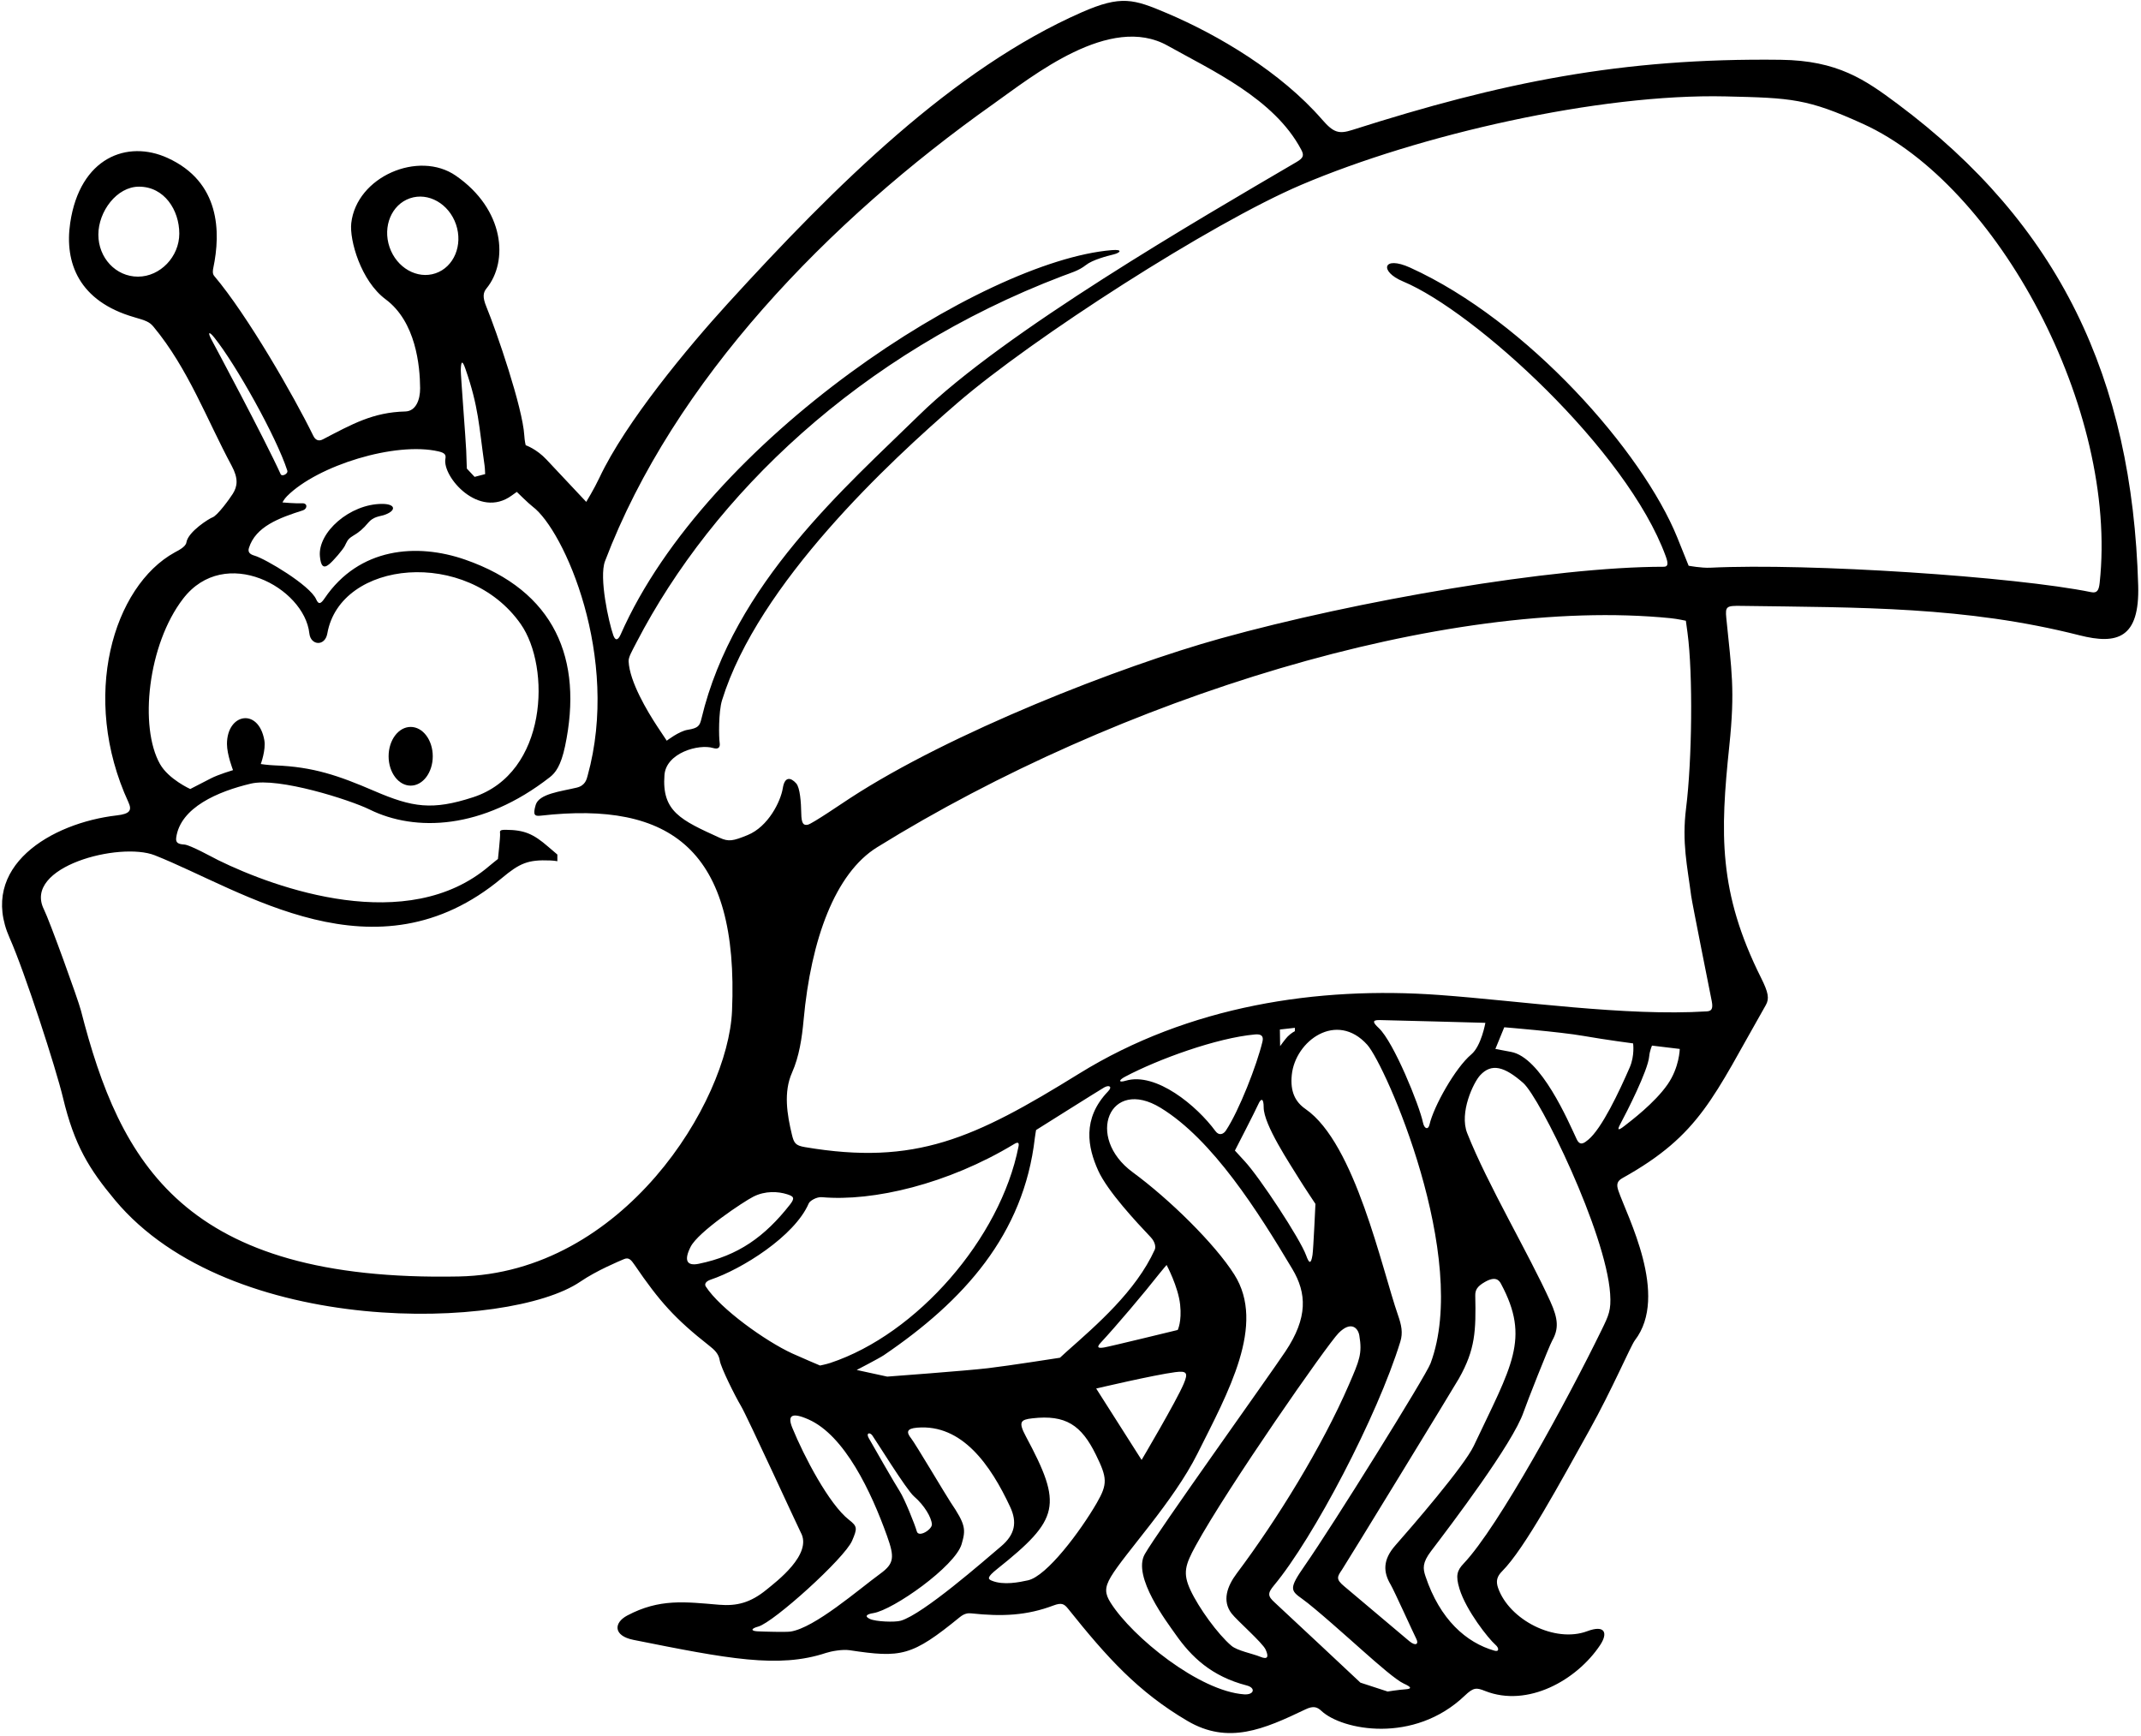 <?xml version="1.0" encoding="UTF-8"?>
<svg xmlns="http://www.w3.org/2000/svg" xmlns:xlink="http://www.w3.org/1999/xlink" width="518pt" height="420pt" viewBox="0 0 518 420" version="1.1">
<g id="surface1">
<path style=" stroke:none;fill-rule:nonzero;fill:rgb(0%,0%,0%);fill-opacity:1;" d="M 517.32 141.664 C 515.879 91.348 498.16 54.262 459.047 25.098 C 451.246 19.281 444.602 14.637 430.859 14.465 C 392.305 13.98 363.254 19.938 327.188 31.438 C 323.93 32.477 322.656 32.125 319.879 28.93 C 309.879 17.43 294.789 8.48 282.344 3.195 C 274.281 -0.23 271.266 -1.215 261.699 2.984 C 230.648 16.629 202.297 44.68 176.105 73.402 C 166.566 83.863 151.355 102.109 145.023 115.586 C 143.738 118.316 141.836 121.422 141.836 121.422 C 141.836 121.422 134.629 113.766 132.215 111.18 C 129.797 108.598 127.188 107.715 127.188 107.715 C 127.188 107.715 126.93 106.75 126.848 105.332 C 126.449 98.605 120.152 80.23 117.684 74.238 C 116.707 71.863 116.879 70.785 117.715 69.766 C 123.051 63.215 122.078 50.672 110.297 42.516 C 101.305 36.285 86.254 42.73 84.984 53.996 C 84.527 58.059 87.289 67.945 93.297 72.41 C 100.605 77.836 101.609 88.461 101.645 93.91 C 101.664 96.746 100.602 99.488 98.047 99.551 C 90.246 99.742 85.215 102.598 78.121 106.293 C 77.094 106.828 76.305 106.473 75.797 105.43 C 71.156 95.934 59.879 76.266 51.816 66.746 C 51.352 66.199 51.504 65.324 51.605 64.836 C 53.422 56.168 53.309 44.02 40.527 38.203 C 30.812 33.781 19.344 38.082 16.988 53.914 C 15.543 63.637 19.156 72.895 32.441 76.734 C 35.371 77.578 36.184 77.891 37.152 79.062 C 45.547 89.18 50.086 101.609 56.039 112.664 C 57.734 115.812 57.441 117.664 56.328 119.453 C 55.656 120.531 52.613 124.777 51.379 125.18 C 50.723 125.395 45.504 128.594 45.094 131.242 C 44.926 132.324 43.098 133.191 42.277 133.645 C 27.43 141.816 19.344 168.633 31.074 194.094 C 31.973 196.043 31.445 196.906 28.273 197.27 C 12.379 199.098 -5.344 209.652 2.344 226.953 C 5.988 235.148 13.527 258.41 15.234 265.559 C 17.992 277.082 21.547 282.82 27.832 290.352 C 55.715 323.766 123.129 321.848 140.391 310.082 C 144.383 307.359 149.785 305.129 150.949 304.629 C 152.117 304.129 152.672 304.762 153.523 306.008 C 159.586 314.891 163.301 319.051 171.629 325.598 C 172.797 326.516 173.895 327.488 174.145 329.156 C 174.395 330.82 177.836 337.746 179.285 340.168 C 180.738 342.586 193.254 369.879 193.73 370.734 C 196.703 376.031 187.703 382.738 185.547 384.516 C 181.57 387.789 178.246 388.598 173.938 388.238 C 165.723 387.547 159.586 386.703 151.762 390.844 C 148.438 392.605 148.352 395.758 153.258 396.738 C 176.094 401.305 188.355 403.711 199.859 399.891 C 201.113 399.477 203.859 398.988 205.527 399.238 C 218.039 401.117 220.547 400.766 232.211 391.246 C 233.285 390.371 234.172 390.234 234.945 390.32 C 242.562 391.145 248.488 390.832 254.883 388.414 C 256.926 387.645 257.516 388.078 258.465 389.266 C 267.777 400.906 275.301 409.301 287.297 416.348 C 297.188 422.156 305.809 418.355 315.879 413.539 C 317.797 412.625 318.707 412.988 319.715 413.93 C 324.688 418.578 342.047 422.012 354.379 410.242 C 356.547 408.168 357.25 408.285 359.297 409.098 C 369.609 413.184 381.48 406.492 387.129 398.02 C 389.086 395.086 388.348 393.02 384.027 394.637 C 376.188 397.578 365.16 391.902 362.453 384.176 C 361.871 382.508 362.188 381.371 363.438 380.121 C 368.902 374.656 377.551 358.527 384.504 346.082 C 390.035 336.18 394.551 325.559 395.547 324.266 C 403.891 313.418 393.656 294.238 391.551 288.055 C 391.051 286.574 391.223 285.754 392.547 285.016 C 411.398 274.52 414.516 265.398 427.219 243.172 C 428.113 241.602 427.859 240.141 426.09 236.598 C 415.691 215.809 416.184 201.566 418.391 180.492 C 419.824 166.793 418.941 162.262 417.664 149.492 C 417.383 146.676 417.73 146.531 421.273 146.582 C 449.992 146.996 475.465 146.68 503.105 153.695 C 512.273 156.023 517.688 154.418 517.32 141.664 Z M 33.379 66.93 C 28.008 66.93 23.797 62.367 23.797 56.766 C 23.797 51.16 28.258 45.16 33.629 45.16 C 39.781 45.16 43.379 50.855 43.379 56.516 C 43.379 62.117 38.754 66.93 33.379 66.93 Z M 146.379 135.766 C 162.965 92.098 200.469 53.391 240.297 25.18 C 249.848 18.414 268.551 3.207 282.523 11.059 C 293.035 16.965 308.285 23.824 314.828 36.223 C 315.547 37.578 315.367 38.211 313.715 39.18 C 290.352 52.883 242.938 80.266 222.379 100.43 C 204.879 117.598 177.488 141.195 169.715 173.848 C 169.297 175.598 168.949 176.156 166.355 176.57 C 164.289 176.898 161.316 179.199 161.316 179.199 C 161.316 179.199 159.863 177.031 158.957 175.648 C 156.656 172.137 152.312 164.926 152.09 159.992 C 152.047 158.973 152.852 157.621 154.043 155.324 C 172.465 119.848 207.945 85.5 257.016 66.797 C 258.992 66.043 261.02 65.488 262.684 64.156 C 264.352 62.824 267.887 61.938 269.449 61.547 C 271.016 61.16 271.816 60.277 268.965 60.516 C 237.797 63.098 171.02 106.156 150.164 153.5 C 149.535 154.922 148.879 155.098 148.379 153.68 C 147.266 150.523 144.891 139.684 146.379 135.766 Z M 112.605 89.23 C 115.82 98.508 115.84 102.816 117.242 112.652 C 117.336 113.293 117.379 114.703 117.379 114.703 L 114.828 115.371 L 112.945 113.359 C 112.945 113.359 112.879 111.266 112.797 109.016 C 112.715 106.766 111.445 90.516 111.48 89.488 C 111.551 87.281 111.871 87.117 112.605 89.23 Z M 94.246 59.789 C 92.535 54.777 94.746 49.484 99.188 47.969 C 103.629 46.449 108.617 49.285 110.328 54.297 C 112.039 59.309 109.828 64.602 105.387 66.117 C 100.945 67.633 95.961 64.801 94.246 59.789 Z M 51.203 82.238 C 50.211 80.41 50.496 79.984 51.848 81.668 C 57.059 88.16 66.844 105.641 69.504 113.824 C 69.777 114.66 68.203 115.375 67.91 114.73 C 64.004 106.117 51.488 82.758 51.203 82.238 Z M 44.297 144.848 C 54.418 131.691 73.645 142.156 74.848 153.246 C 75.168 156.188 78.637 156.441 79.195 153.258 C 82.316 135.473 113.023 132.457 125.988 150.98 C 133.297 161.422 132.508 187.004 114.461 192.879 C 104.594 196.09 99.816 195.348 90.578 191.371 C 81.898 187.637 75.797 185.516 66.527 185.172 C 64.746 185.105 63.094 184.844 63.094 184.844 C 63.094 184.844 64.371 181.402 63.953 179.07 C 62.539 171.156 54.914 172.578 54.914 179.992 C 54.914 182.594 56.379 186.32 56.379 186.32 C 56.379 186.32 52.824 187.383 51.051 188.301 C 49.281 189.223 46.031 190.887 46.031 190.887 C 46.031 190.887 40.809 188.531 38.723 184.867 C 33.629 175.898 35.754 155.953 44.297 144.848 Z M 111.027 308.82 C 44.367 310.145 29.047 281.348 19.582 244.48 C 18.875 241.738 11.965 222.68 10.629 220.016 C 5.469 209.688 28.984 203.574 37.465 206.93 C 58.746 215.352 90.879 237.93 121.414 212.441 C 125.727 208.844 127.711 207.953 133.109 208.172 C 134.086 208.211 134.848 208.355 134.848 208.355 L 134.848 206.742 C 134.848 206.742 133.879 205.93 132.629 204.848 C 129.039 201.734 126.871 200.801 122.441 200.758 C 120.852 200.742 120.922 201.012 120.992 201.738 C 121.062 202.469 120.473 207.816 120.473 207.816 C 120.473 207.816 119.059 208.926 118.375 209.512 C 98.629 226.43 66.715 214.93 52.828 208.117 C 51.66 207.547 46.008 204.402 44.59 204.32 C 43.172 204.234 42.465 203.93 42.629 202.68 C 43.609 195.328 52.812 191.449 60.703 189.582 C 67.398 188 84.676 193.508 89.422 195.848 C 100.449 201.289 116.715 200.766 133.047 188.016 C 134.344 187.004 135.699 185.328 136.715 180.516 C 141.156 159.434 134.215 142.93 112.523 135.391 C 100.871 131.34 86.879 132.43 78.523 144.773 C 77.605 146.129 77.074 146.32 76.492 144.988 C 75.004 141.594 64.203 135.184 61.609 134.438 C 60.582 134.141 59.887 133.676 60.219 132.594 C 61.828 127.367 67.594 125.285 73.285 123.469 C 74.371 123.121 74.527 121.672 73.027 121.758 C 71.527 121.84 68.336 121.555 68.336 121.555 C 68.336 121.555 68.715 120.766 69.465 120.016 C 76.852 112.625 95.645 106.789 106.109 109.211 C 107.684 109.574 107.93 110.074 107.762 110.992 C 106.973 115.328 115.879 125.68 123.82 119.875 C 124.375 119.469 125.039 119.004 125.039 119.004 C 125.039 119.004 127.883 121.824 128.883 122.574 C 136.441 128.242 150.133 158.953 142.164 187.691 C 141.949 188.469 141.641 190.047 139.555 190.547 C 135.645 191.488 130.414 192.02 129.605 194.742 C 128.867 197.23 129.367 197.504 130.863 197.332 C 162.215 193.766 178.789 205.508 177.109 244.582 C 176.168 266.559 150.812 308.027 111.027 308.82 Z M 167.102 301.625 C 168.945 298.004 179.875 290.719 182.277 289.508 C 185.164 288.047 188.285 288.246 190.434 288.93 C 191.996 289.43 192.414 289.793 191.129 291.43 C 185.047 299.18 178.613 303.809 169.043 305.754 C 166.09 306.352 165.453 304.859 167.102 301.625 Z M 170.758 311.242 C 170.398 310.684 170.719 309.996 171.969 309.578 C 179.348 307.113 192.246 299.129 195.68 291.121 C 195.93 290.535 197.559 289.52 198.863 289.637 C 211.238 290.73 229.355 286.465 245.371 276.781 C 246.332 276.199 246.609 276.434 246.414 277.422 C 242.031 299.586 221.875 322.773 200.883 329.738 C 199.871 330.074 198.402 330.363 198.402 330.363 C 198.402 330.363 193.719 328.383 191.676 327.445 C 185.184 324.461 174.215 316.598 170.758 311.242 Z M 265.684 283.164 C 267.938 288.184 275.008 295.738 278.359 299.266 C 279.562 300.531 279.645 301.77 279.379 302.348 C 274.828 312.363 265.355 320.535 258.102 326.965 C 257.48 327.512 256.449 328.48 256.449 328.48 C 256.449 328.48 244.215 330.398 239.031 331.012 C 233.848 331.629 214.66 333.047 214.66 333.047 L 207.273 331.438 C 207.273 331.438 212.73 328.613 213.82 327.875 C 233.129 314.766 247.715 298.68 250.379 275.246 C 250.449 274.645 250.672 273.391 250.672 273.391 C 250.672 273.391 265.965 263.766 267.129 263.098 C 268.297 262.43 269.242 262.844 268.09 264.039 C 261.715 270.68 263.207 277.656 265.684 283.164 Z M 284.938 321.762 C 284.938 321.762 268.469 325.781 267.121 325.996 C 265.773 326.215 265.172 326.059 266.34 324.809 C 269.949 320.938 276.875 312.762 280.465 308.18 C 281.102 307.367 282.25 306.039 282.25 306.039 C 282.25 306.039 285.062 311.281 285.527 315.648 C 285.965 319.766 284.938 321.762 284.938 321.762 Z M 286.395 334.77 C 284.621 338.98 276.203 353.203 276.203 353.203 L 265.215 335.93 C 265.215 335.93 279.152 332.645 284.359 331.965 C 287.191 331.594 287.488 332.176 286.395 334.77 Z M 221.133 362.02 C 223.684 364.223 225.355 367.125 225.465 368.77 C 225.547 370.02 222.246 372.098 221.809 370.477 C 221.371 368.859 218.832 362.578 217.715 360.848 C 216.594 359.117 210.875 349.164 210.176 347.895 C 209.484 346.641 210.434 346.465 211.039 347.262 C 211.668 348.086 219.297 360.438 221.133 362.02 Z M 191.277 394.727 C 190.191 394.891 184.953 394.754 183.285 394.672 C 181.617 394.59 181.629 394.016 183.465 393.516 C 187.164 392.504 204.344 376.996 206.156 372.762 C 207.434 369.781 207.477 369.301 205.418 367.703 C 200.605 363.957 194.539 352.387 191.691 345.422 C 190.539 342.598 191.32 341.504 195.621 343.41 C 204.395 347.301 210.824 361.016 214.598 371.555 C 216.457 376.738 216.367 378.25 213 380.711 C 207.711 384.578 197.121 393.828 191.277 394.727 Z M 217.945 392.102 C 216.527 392.516 211.879 392.344 210.461 391.676 C 209.043 391.008 209.719 390.512 211.305 390.262 C 216.105 389.504 231.074 378.953 232.656 373.586 C 233.707 370.008 233.652 368.867 229.965 363.406 C 228.977 361.945 221.465 349.266 220.465 348.016 C 219.254 346.5 219.309 345.617 221.879 345.398 C 232.809 344.477 239.711 354.512 244.402 364.566 C 246.129 368.266 245.59 371.25 242.215 374.102 C 238.07 377.605 223.371 390.504 217.945 392.102 Z M 265.359 363.609 C 261.402 370.449 253.273 381.332 248.707 382.332 C 246.66 382.781 242.797 383.598 239.938 382.41 C 239.004 382.023 238.727 381.609 241.227 379.613 C 256.426 367.496 257.129 364.18 248.203 347.508 C 246.312 343.977 246.922 343.461 249.773 343.137 C 257.844 342.215 261.625 344.77 265.152 351.957 C 267.879 357.516 268.031 358.992 265.359 363.609 Z M 301.02 409.918 C 290.156 409.168 273.98 396.078 268.715 387.766 C 267.336 385.586 267.188 384.148 268.77 381.48 C 272.125 375.832 283.879 363.348 289.711 351.691 C 297.156 336.809 306.324 320.48 298.629 308.348 C 293.891 300.871 282.938 290.133 274.051 283.605 C 262.465 275.098 268.492 260.5 280.797 268.016 C 293.418 275.719 304.387 293.137 312.664 307 C 316.18 312.883 316.438 318.805 311.02 326.93 C 306.824 333.223 280.07 370.543 276.969 376.004 C 273.887 381.438 282.449 392.582 284.379 395.348 C 288.234 400.867 293.105 405.555 301.629 407.766 C 303.879 408.348 303.438 410.082 301.02 409.918 Z M 314.348 285.258 C 315.43 287.023 318.262 291.262 318.262 291.262 C 318.262 291.262 317.762 302.25 317.555 303.59 C 317.188 305.961 316.715 305.68 316.023 303.754 C 314.582 299.734 304.715 284.766 301.125 280.918 C 300.207 279.934 298.777 278.359 298.777 278.359 C 298.777 278.359 303.699 268.816 304.426 267.168 C 305.129 265.578 305.738 265.695 305.738 267.91 C 305.738 272.121 312.137 281.645 314.348 285.258 Z M 309.66 249.07 L 313.289 248.664 L 313.289 249.473 C 313.289 249.473 312.422 249.887 311.547 250.766 C 310.98 251.336 309.715 253.098 309.715 253.098 Z M 305.445 251.996 C 304.109 257.609 299.801 268.688 296.594 273.523 C 296.055 274.34 294.98 274.895 294.062 273.645 C 289.598 267.555 279.695 259.293 272.363 261.461 C 270.539 262 270.637 261.32 272.211 260.488 C 280.211 256.254 294.328 251.109 303.629 250.266 C 305.141 250.129 305.773 250.633 305.445 251.996 Z M 304.93 400.832 C 303.059 400.062 299.359 399.371 297.938 398.168 C 294.633 395.371 290.027 388.984 288.043 384.738 C 286.113 380.605 286.727 378.641 289.285 373.961 C 297.059 359.77 321.133 325.258 323.871 322.504 C 326.848 319.508 328.566 321.238 328.879 323.098 C 329.629 327.516 328.902 329.113 326.352 335.016 C 319.867 350 308.949 367.707 299.219 380.664 C 296.883 383.777 295.648 387.297 297.957 390.332 C 299.234 392.008 305.465 397.43 306.215 399.098 C 306.965 400.766 306.797 401.602 304.93 400.832 Z M 340.027 408.699 C 338.355 408.812 335.727 409.234 335.727 409.234 L 329.145 407.086 C 329.145 407.086 310.199 389.32 308.449 387.738 C 306.699 386.152 306.621 385.488 308.254 383.531 C 317.723 372.176 333.238 342.664 338.797 324.598 C 339.465 322.43 339.082 320.605 338.23 318.156 C 334.305 306.879 327.871 276.621 315.883 268.324 C 313.371 266.586 312.133 264.125 312.535 260.078 C 313.363 251.793 323.391 244.527 330.797 252.766 C 335.227 257.688 355.711 304.211 346.102 329.863 C 344.945 332.949 322.395 369.145 315.691 378.75 C 311.801 384.332 312.176 384.77 315.105 386.852 C 318.129 389.004 326.41 396.445 329.77 399.418 C 333.504 402.727 337.805 406.48 339.637 407.316 C 341.473 408.148 341.699 408.582 340.027 408.699 Z M 333.715 246.785 C 335.477 246.797 359.375 247.457 359.375 247.457 C 359.375 247.457 358.402 253.051 355.965 255.098 C 352.09 258.348 346.84 267.723 345.852 272.102 C 345.57 273.344 344.617 273.215 344.277 271.578 C 343.426 267.461 337.207 252.102 333.59 248.723 C 332.234 247.457 331.84 246.773 333.715 246.785 Z M 340.945 397.027 C 339.348 395.691 326.234 384.609 325.215 383.766 C 323.152 382.059 323.527 381.461 324.672 379.785 C 325.543 378.52 351.887 335.434 352.969 333.516 C 356.961 326.457 357.105 321.961 356.93 313.488 C 356.898 312.109 357.367 311.242 359.227 310.168 C 361.809 308.672 362.68 309.703 363.148 310.578 C 370.312 323.934 365.715 330.43 356.578 349.781 C 354.238 354.738 341.508 369.453 337.629 373.844 C 334.504 377.371 334.645 380.352 336.48 383.41 C 337.23 384.66 342.051 395.297 342.676 396.512 C 343.297 397.73 342.547 398.367 340.945 397.027 Z M 387.492 321.77 C 379.398 338.383 362.555 369.391 354.129 378.258 C 352.547 379.922 352.117 381.156 353.117 384.406 C 354.719 389.617 360.09 396.43 361.84 397.953 C 362.695 398.691 362.75 399.695 361.586 399.359 C 354.746 397.406 348.379 391.832 344.875 381.324 C 344.27 379.5 344.086 378.094 346.223 375.281 C 351.117 368.844 366.062 349.172 368.633 341.582 C 369.34 339.488 374.801 325.66 375.551 324.328 C 377.145 321.492 377.016 319.117 375.105 314.895 C 369.73 303.035 359.934 286.66 354.98 274.152 C 353.012 269.172 356.492 261.895 358.113 260.141 C 360.859 257.164 363.977 258 368.535 262.008 C 372.574 265.559 388.527 298.086 389.562 312.992 C 389.84 317.004 389.211 318.246 387.492 321.77 Z M 384.246 275.754 C 383.285 276.543 382.281 277.344 381.461 275.598 C 379.438 271.281 372.844 255.812 365.586 254.488 C 364.195 254.234 361.797 253.773 361.797 253.773 L 363.945 248.531 C 363.945 248.531 377.406 249.625 383.086 250.617 C 388.766 251.609 395.117 252.43 395.117 252.43 C 395.117 252.43 395.547 255.375 394.297 258.25 C 391.734 264.141 387.531 273.062 384.246 275.754 Z M 403.449 262.371 C 400.312 266.879 394.582 271.176 393.09 272.348 C 391.34 273.723 391.27 273.344 392.062 271.867 C 393.562 269.082 398.691 259.031 399.004 255.609 C 399.129 254.234 399.688 252.965 399.688 252.965 L 406.406 253.773 C 406.406 253.773 406.34 258.223 403.449 262.371 Z M 412.945 244.684 C 393.238 245.914 367.883 242.148 348.188 240.715 C 318.883 238.578 287.652 243.293 261.047 259.766 C 235.703 275.453 221.5 282.051 194.762 277.527 C 192.473 277.141 192.094 276.574 191.594 274.488 C 190.438 269.672 189.523 264.238 191.625 259.508 C 193.359 255.605 194.027 251.156 194.43 246.742 C 196.207 227.27 202.066 211.27 212.203 204.988 C 270.477 168.867 349.891 144.133 404.188 149.562 C 405.855 149.73 407.883 150.176 407.883 150.176 C 407.883 150.176 408.141 152.02 408.289 153.152 C 409.629 163.18 409.379 184.016 407.938 195.496 C 406.887 203.867 408.238 209.531 409.168 216.746 C 409.367 218.312 413.898 240.941 414.152 242.238 C 414.539 244.23 413.965 244.617 412.945 244.684 Z M 508 141 C 507.801 142.844 507.363 143.551 505.941 143.262 C 487.629 139.516 437.629 136.18 413.797 137.348 C 411.633 137.453 408.555 136.871 408.555 136.871 C 408.555 136.871 406.688 132.207 405.797 130.016 C 397.41 109.344 369.672 77.699 341.191 64.754 C 334.523 61.723 333.645 65.664 339.449 68.086 C 356.699 75.277 393.617 108.816 403.012 134.574 C 403.66 136.352 403.598 137.117 402.527 137.117 C 375.703 137.117 328.129 145.348 295.367 154.449 C 271.027 161.211 229.98 177.246 205.691 193.086 C 203.777 194.336 196.547 199.27 195.465 199.516 C 194.383 199.758 193.898 199.27 193.859 196.742 C 193.816 194.215 193.574 190.559 192.629 189.516 C 191.297 188.039 189.855 187.816 189.395 190.676 C 188.879 193.879 185.895 199.988 180.871 202.035 C 177.336 203.477 176.297 203.68 174.113 202.684 C 164.742 198.414 160.082 196.328 160.762 187.492 C 161.172 182.141 169.047 179.926 172.527 180.969 C 173.797 181.348 174.297 180.848 174.113 179.664 C 173.914 178.41 173.812 172.273 174.688 169.426 C 183.422 141.129 215.32 111.578 231.633 97.496 C 249.734 81.871 292.965 54.016 314.883 44.695 C 343.305 32.613 386.855 22.609 417.527 23.324 C 433.48 23.695 437.27 23.848 450.77 29.984 C 483.305 44.773 512.547 99.016 508 141 "/>
<path style=" stroke:none;fill-rule:nonzero;fill:rgb(0%,0%,0%);fill-opacity:1;" d="M 92.441 121.91 C 84.656 121.91 76.871 128.773 77.398 134.578 C 77.605 136.84 78.203 137.695 79.629 136.516 C 80.715 135.617 82.91 133.035 83.414 132.09 C 83.918 131.145 83.996 130.469 85.41 129.633 C 86.828 128.801 87.824 127.977 89.074 126.477 C 90.324 124.977 91.863 124.938 92.781 124.648 C 95.906 123.664 95.918 121.91 92.441 121.91 "/>
<path style=" stroke:none;fill-rule:nonzero;fill:rgb(0%,0%,0%);fill-opacity:1;" d="M 99.359 190.07 C 102.312 190.07 104.703 186.891 104.703 182.969 C 104.703 179.047 102.312 175.867 99.359 175.867 C 96.41 175.867 94.02 179.047 94.02 182.969 C 94.02 186.891 96.41 190.07 99.359 190.07 "/>
</g>
</svg>
